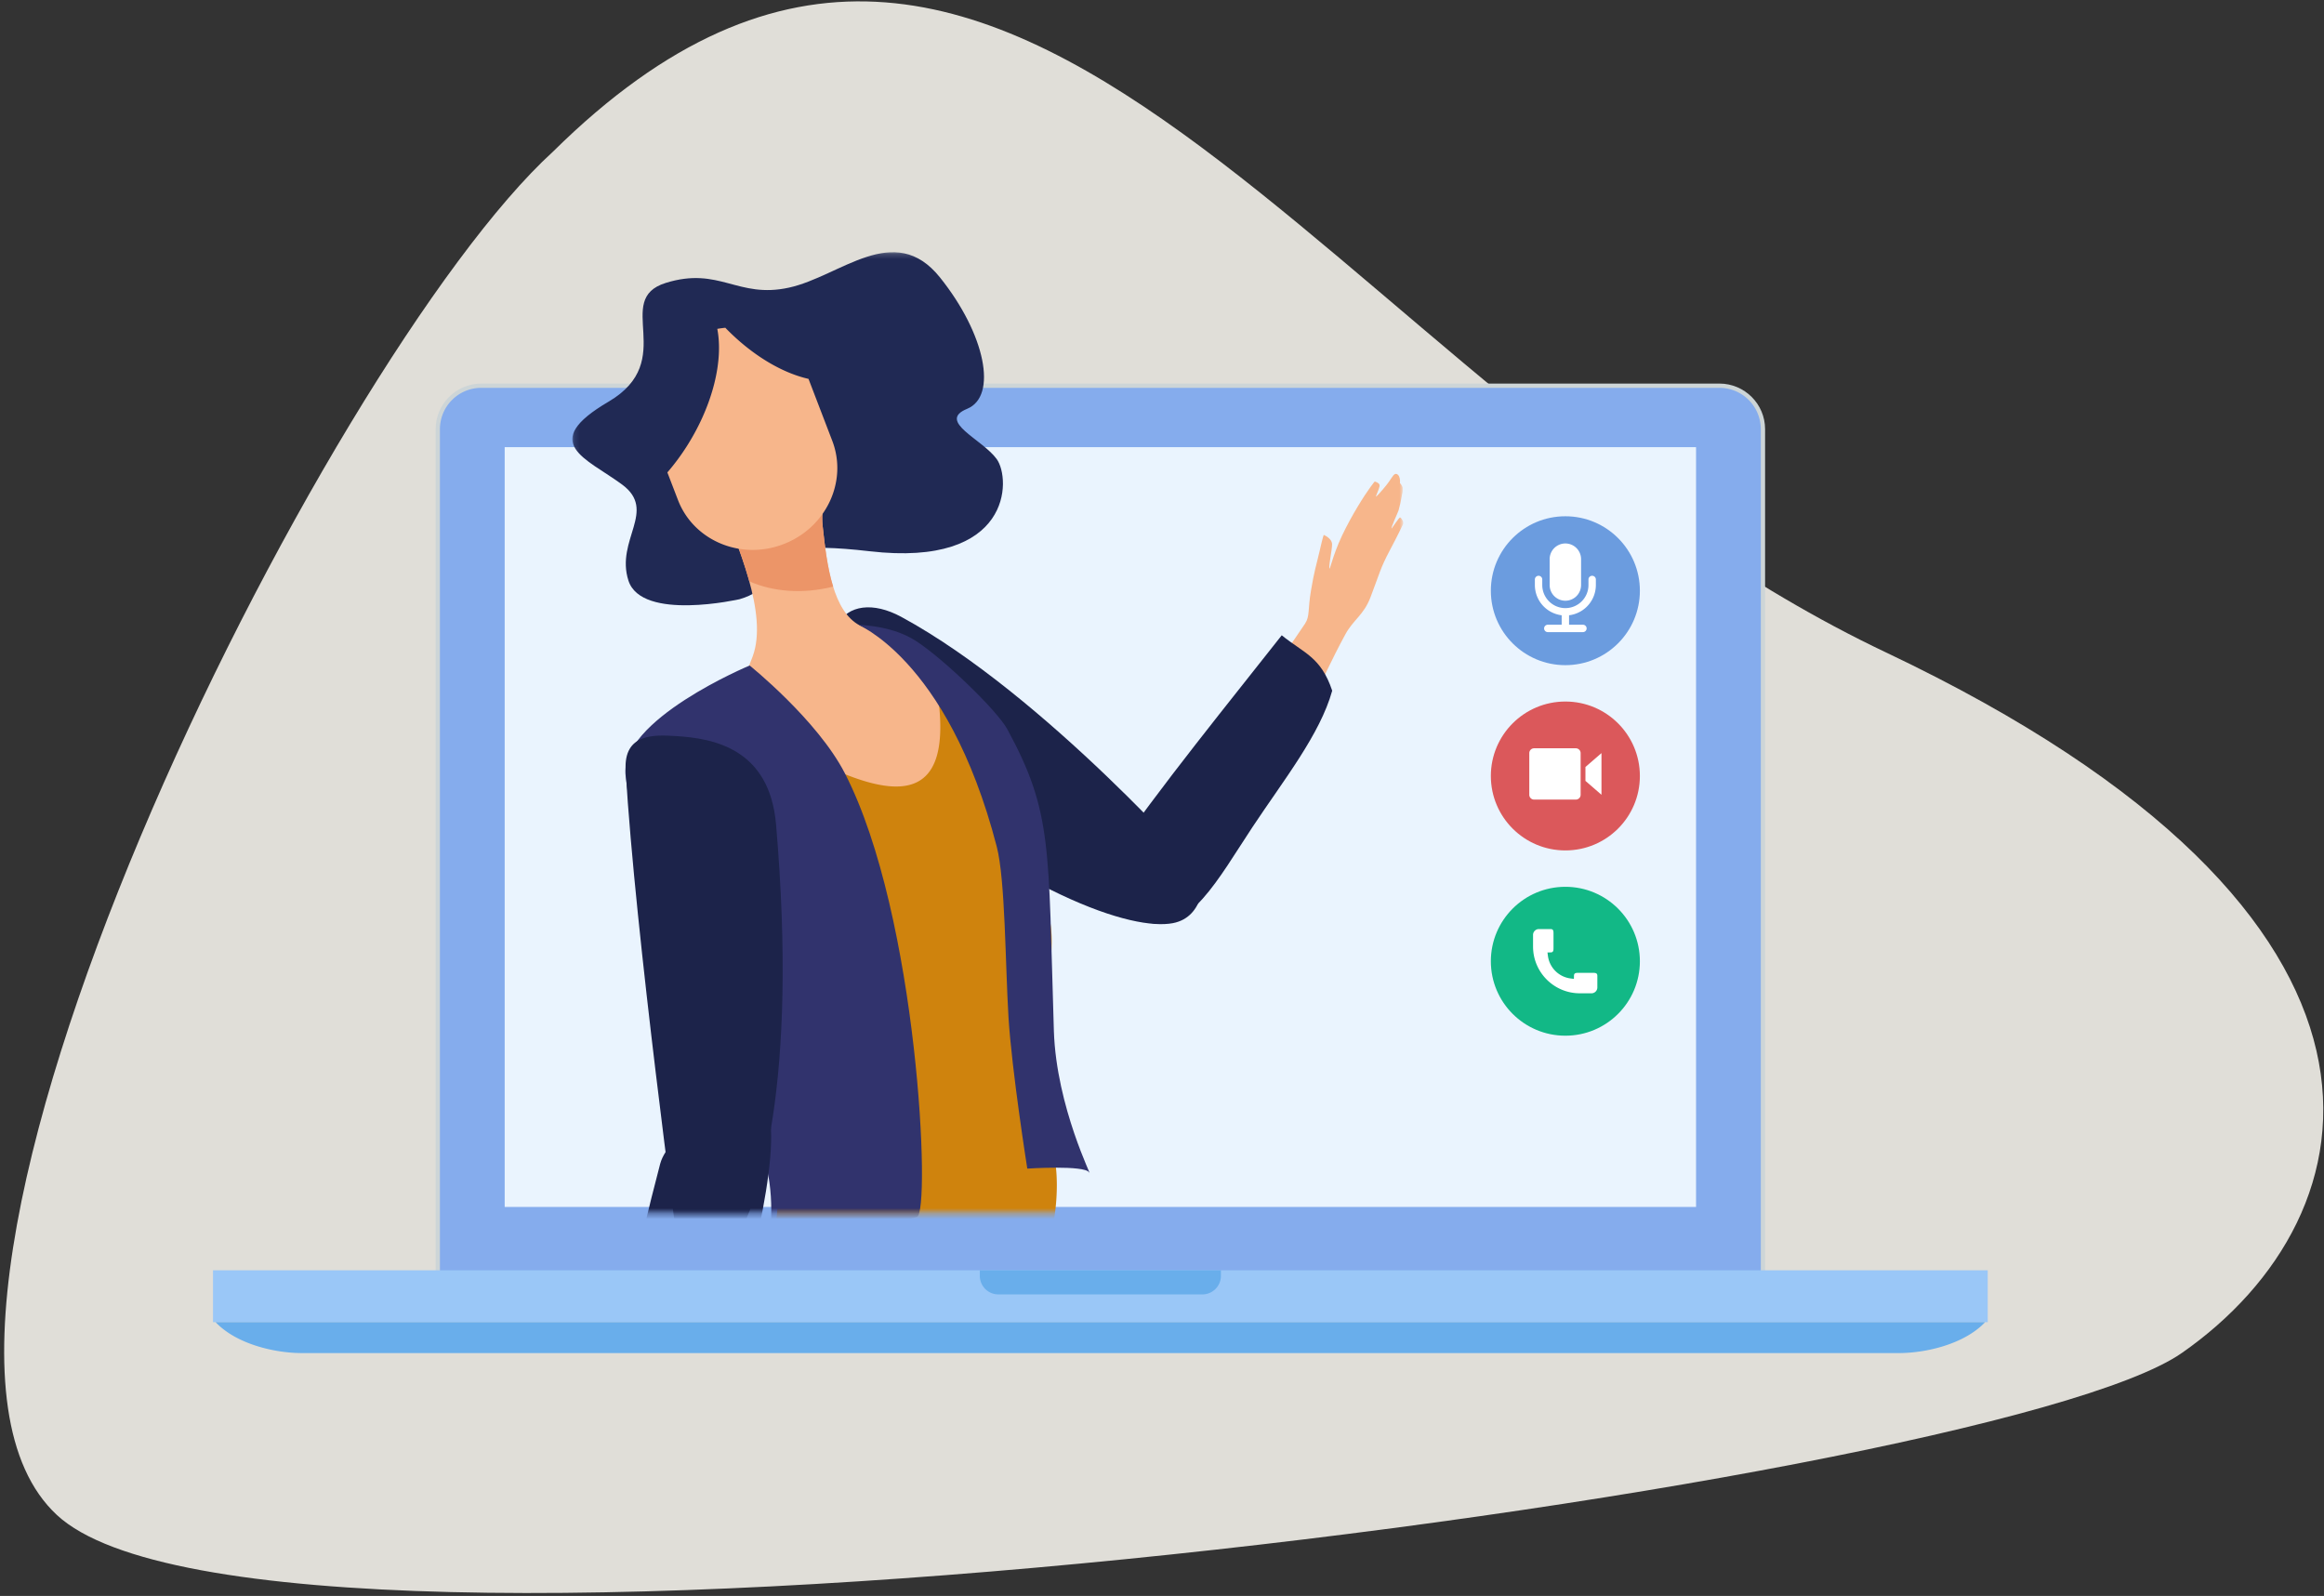 <svg xmlns="http://www.w3.org/2000/svg" xmlns:xlink="http://www.w3.org/1999/xlink" viewBox="0 0 431 296">
  <rect x="0" y="0" width="431" height="296" fill="#333333" stroke="none"/>
  <defs/>
  <defs>
    <path id="a" d="M.127.188h154.092v178.178H.127z"/>
  </defs>
  <g fill="none" fill-rule="evenodd">
    <path fill="#E0DED8" d="M102.55 28.131C60.56 66.43-28.783 244.38 10.54 280.976c39.325 36.596 357.74-4.698 394.1-30.043 36.36-25.345 48.482-80.878-54.898-129.939-103.38-49.06-162.298-176.803-247.191-92.863z"/>
    <path fill="#FFDEAA" d="M121.553 110.375s-8.876 1.116-32.789 18.178M106.974 123.328a38.812 38.812 0 003.8-1.67 33.05 33.05 0 001.661-.903c.532-.284 1.039-.553 1.521-.842a24.813 24.813 0 002.604-1.768 16.945 16.945 0 002.039-1.68c.602-.603 1.072-1.086 1.49-1.634a9.54 9.54 0 00.562-.81c.168-.27.288-.5.41-.756.12-.251.223-.502.308-.755.038-.124.079-.253.111-.375.025-.122.035-.236.051-.356.063-.475.101-.954.016-1.41a2.149 2.149 0 00-.598-1.293c-.203-.194-.38-.37-.619-.536a4.63 4.63 0 00-.809-.45c-.636-.281-1.304-.45-2.11-.56-.402-.055-.832-.09-1.289-.103-.462-.017-.892.019-1.373.058-.947.089-1.995.254-3.092.527a29.812 29.812 0 00-3.336 1.194c-.58.25-1.19.51-1.777.823-.578.317-1.164.661-1.758 1.029a44.417 44.417 0 00-3.628 2.523c-.994.783-2.116 1.844-3.292 3.04a66.39 66.39 0 00-1.778 1.892c-.597.656-1.199 1.327-1.75 2.051-2.254 2.847-4.322 5.81-5.582 7.983 2.521-.409 5.794-1.142 9.05-2.09.411-.125.817-.247 1.222-.368l1.23-.346a60.531 60.531 0 002.4-.735 40 40 0 004.316-1.68M111.018 135.158s-28.044 1.172-29.198 1.301"/>
    <path fill="#FFDEAA" d="M96.3 141.46c9.419 1.363 15.044-2.606 14.714-6.306-.124-3.713-6.137-7.157-15.247-5.03-1.922.382-4.605 1.39-7.197 2.587-2.596 1.198-5.099 2.587-6.752 3.742 1.897 1 4.426 2.13 7.015 3.072 2.592.94 5.249 1.695 7.468 1.934M87.965 111.12l-8.738 25.163"/>
    <path fill="#CDD5D7" d="M89.261 245.076c-4.668 0-8.467-3.793-8.467-8.458V79.601c0-4.667 3.799-8.46 8.467-8.46h229.616c4.671 0 8.47 3.793 8.47 8.46v157.017c0 4.665-3.799 8.458-8.47 8.458H89.261"/>
    <path fill="#85ACED" d="M326.551 236.618a7.67 7.67 0 01-7.674 7.668H89.261a7.67 7.67 0 01-7.674-7.668V79.601a7.669 7.669 0 017.674-7.668h229.616a7.669 7.669 0 017.674 7.668v157.017"/>
    <path fill="#EAF4FE" d="M93.597 223.852h220.945V82.936H93.597z"/>
    <path fill="#9AC7F7" d="M39.502 245.225h329.133V235.6H39.502z"/>
    <path fill="#69AEEB" d="M39.984 245.224c3.89 4.112 11.047 5.73 15.985 5.73h296.198c4.937 0 12.095-1.618 15.985-5.73H39.984M181.715 235.6v1.034a3.44 3.44 0 003.437 3.44h37.837a3.441 3.441 0 003.437-3.44v-1.033h-44.711"/>
    <path fill="#6B9CDF" d="M304.126 109.56c0 7.627-6.188 13.808-13.82 13.808-7.633 0-13.818-6.181-13.818-13.808 0-7.626 6.185-13.808 13.819-13.808 7.631 0 13.819 6.182 13.819 13.808"/>
    <path fill="#FFF" d="M290.307 114.157a5.66 5.66 0 01-5.656-5.652v-1.03a.685.685 0 011.37 0v1.03a4.288 4.288 0 004.286 4.282 4.288 4.288 0 004.285-4.282v-1.03a.685.685 0 011.37 0v1.03a5.66 5.66 0 01-5.655 5.652"/>
    <path fill="#FFF" d="M290.307 111.417a2.917 2.917 0 01-2.915-2.912v-4.795a2.917 2.917 0 012.915-2.913 2.917 2.917 0 012.914 2.913v4.795a2.917 2.917 0 01-2.914 2.912M290.307 117.24a.684.684 0 01-.686-.686v-2.91a.685.685 0 111.371 0v2.91a.684.684 0 01-.685.685"/>
    <path fill="#FFF" d="M293.564 117.24h-6.514a.686.686 0 010-1.372h6.514a.685.685 0 010 1.37"/>
    <path fill="#DB585B" d="M304.126 143.921c0 7.628-6.188 13.808-13.82 13.808-7.633 0-13.818-6.18-13.818-13.808 0-7.624 6.185-13.808 13.819-13.808 7.631 0 13.819 6.184 13.819 13.808"/>
    <path fill="#12B886" d="M304.126 178.283c0 7.628-6.188 13.808-13.82 13.808-7.633 0-13.818-6.18-13.818-13.808 0-7.625 6.185-13.808 13.819-13.808 7.631 0 13.819 6.183 13.819 13.808"/>
    <path fill="#FFF" d="M292.984 184.227c-4.78 0-8.67-3.889-8.67-8.665v-2.166c0-.596.487-1.082 1.085-1.082h2.166c.261 0 .357.095.39.127.147.15.157.405.153.81v2.453c.004.407-.006.664-.156.814-.026.029-.115.118-.363.124l-.6.014.077.594a4.86 4.86 0 004.228 4.227l.595.075.014-.598c.006-.247.097-.336.126-.365.131-.13.346-.156.673-.156h2.732c.328 0 .543.027.675.156.032.03.128.128.128.39v2.164c0 .598-.487 1.084-1.085 1.084h-2.168M294.03 142.256v2.575l2.973 2.578v-7.73l-2.973 2.577M293.138 147.409c0 .49-.402.891-.895.891h-7.734a.893.893 0 01-.893-.891v-7.73c0-.492.4-.892.893-.892h7.734c.493 0 .895.4.895.892v7.73"/>
    <g transform="translate(106.019 46.588)">
      <mask id="b" fill="#fff">
        <use xlink:href="#a"/>
      </mask>
      <path fill="#F7B68B" d="M126.467 82.932s8.65-12.459 9.55-13.861c.91-1.4.479-2.582 1.107-6.201.609-3.631.897-4.284 1.548-7.092.645-2.838.8-3.155.8-3.155s1.524.585 1.552 1.747c-.008 1.045-.545 3.451-.513 4.335.047.897.497-2.005 2.347-5.93 1.853-3.896 4.167-7.51 5.262-9.001.694-.95.8-1.082.862-1.05.511.194.95.391.836.917-.07.46-.765 1.955-.663 1.884.415-.24 2.123-2.323 2.389-2.73.263-.386.616-.942.87-1.25.561-.636 1.33.032 1.204 1.464 0 0 .51.542.497.98.006.225-.006.386-.014.621-.018.226-.12.514-.148.757-.15.95-.355 1.866-.604 2.724-.106.356-1.48 3.283-1.282 3.346.022.019 1.421-2.16 1.592-2.052.363.252.697.883.503 1.305-.361.738-.874 1.853-2.47 4.866-1.755 3.327-1.817 4.095-3.53 8.595-1.28 3.368-3.173 4.146-4.688 6.933-4.97 9.136-7.844 17.411-10.434 19.3-2.57 1.904-6.573-7.452-6.573-7.452" mask="url(#b)"/>
      <path fill="#202954" d="M31.13 64.55s-18.145 4.136-20.6-3.45c-2.454-7.587 5.424-12.965-1.21-17.844-6.635-4.882-15.552-7.67-2.494-15.337 13.059-7.667.655-18.94 10.63-22.037 9.97-3.098 13.293 2.976 22.849.876 9.554-2.1 19.52-12.465 27.995-1.895 8.475 10.57 10.707 22.047 5.045 24.369-5.662 2.32 2.805 5.624 5.48 9.319 2.675 3.695 2.823 20.158-23.57 17.1-26.39-3.06-13.188 5.737-24.125 8.9" mask="url(#b)"/>
      <path fill="#1C234A" d="M49.307 69.208c2-3.545 6.528-4.242 11.821-1.385 26.776 14.536 56.055 48.143 56.055 48.143s.41 7.506-5.705 8.667c-7.341 1.399-27.912-4.843-60.354-31.958-9.375-7.849-5.187-17.468-1.817-23.467" mask="url(#b)"/>
      <path fill="#F7B68B" d="M15.295 97.27s22.897 20.502 39.64 18.129c16.755-2.38 22.856-8.505 22.71-15.486-.169-7.006-4.983-17.955-8.9-21.06-9.864-7.82-10.667-7.018-15.278-9.423-5.026-2.62-6.143-11.147-6.916-18.422-.773-7.273 4.338-9.732-2.127-10.798-6.457-1.048-5.43-4.974-10.378-2.074-4.936 2.903-8.795 2.099-6.852 7.152 3.54 9.248 9.272 21.926 6.386 29.843-3.178 8.8-8.043 12.93-18.285 22.14" mask="url(#b)"/>
      <path fill="#CF830D" d="M87.363 119.912A4649.822 4649.822 0 0170.98 84.424c-1.203-2.623-2.531-4.923-3.892-6.86 6.066 29.717-10.213 24.531-33.33 10.544-4.042 7.659-17.967 17.605-17.677 18.855 3.158 13.498 7.437 26.739 10.702 40.214 1.365 5.737 5.532 10.317 9.832 13.197.016 1.078.12 2.227.407 3.402l1.12 6.677c1.284 5.404-3.324 26.254-.008 25.632l48.062-9.931c3.318-.628 4.573-12.795 3.283-18.17L87.22 140.41c-.09-.468-.262-.906-.404-1.354 2.225-5.56 3.357-13.202.548-19.143" mask="url(#b)"/>
      <path fill="#EC9568" d="M46.551 51.008c-.773-7.273 4.338-9.732-2.127-10.798-6.457-1.048-5.43-4.974-10.378-2.074-2.405 1.415-4.55 1.95-5.897 2.712-.465.591-.937 1.17-1.416 1.74-.121.663.006 1.517.46 2.7 1.828 4.774 4.237 10.462 5.746 15.938 4.397 1.957 9.937 2.397 15.555.987-1.057-3.423-1.547-7.476-1.943-11.205" mask="url(#b)"/>
      <path fill="#31336D" d="M33.01 76.845S8.67 86.972 10.012 97.352c1.98 15.277 3.203 24.811 7.427 32.394 4.904 8.811 8.97 21.136 15.65 32.372 8.104 13.66.909 31.197 2.503 27.882.316-.66 22.02-9.281 28.437-10.886 2.606-.65.267-55.842-13.37-82.295-5.11-9.91-17.649-19.974-17.649-19.974M80.812 88.69c-1.894-3.491-11.914-13.173-17.05-16.454-4.08-2.606-9.093-2.806-10.399-2.952-1.184-.133 16.224 5.498 25.474 41.166 1.582 6.088 1.574 21.618 2.176 31.633.617 10 3.486 28.068 3.486 28.068s10.599-.683 11.459.7c.888 1.371-6.074-12.003-6.53-26.26-1.077-34.252-.22-40.412-8.616-55.901" mask="url(#b)"/>
      <path fill="#1C234A" d="M19.396 89.937c-4.074-.253-9.775-.558-9.384 6.347 1.765 30.252 9.802 89.203 9.802 89.203s6.92 3.862 10.422-1.773c4.45-7.119 11.83-28.771 7.668-77.406-1.22-14.058-11.599-15.95-18.508-16.371" mask="url(#b)"/>
      <path fill="#1C234A" d="M20.32 228.103c-6.957 1.129-9.957-1.913-15.94-4.511 2.738-15.368 7.87-38.514 12.03-54.31 1.536-5.887 14.483-14.36 18.125-12.584 6.194 3-.85 30.149-4.103 42.068-2.965 10.872-4.956 22.575-10.111 29.337M131.687 71.24c-8.767 11.169-23.292 29.01-31.77 41.565-3.15 4.669 3.65 10.688 6.769 11.614 7.858 2.33 13.257-8.074 19.599-17.642 5.782-8.722 12.502-17.141 14.762-25.262-2.101-6.304-5.263-6.944-9.36-10.276" mask="url(#b)"/>
      <path fill="#F7B68B" d="M28.496 14.202a22.5 22.5 0 00-1.489.206c1.124 5.813-.736 13.905-5.504 21.53a41.968 41.968 0 01-3.754 5.094l1.963 5.108c2.89 7.544 11.647 11.235 19.548 8.202 7.912-3.023 11.964-11.607 9.076-19.16l-4.411-11.5c-4.932-1.115-10.515-4.411-15.43-9.48" mask="url(#b)"/>
    </g>
  </g>
</svg>

